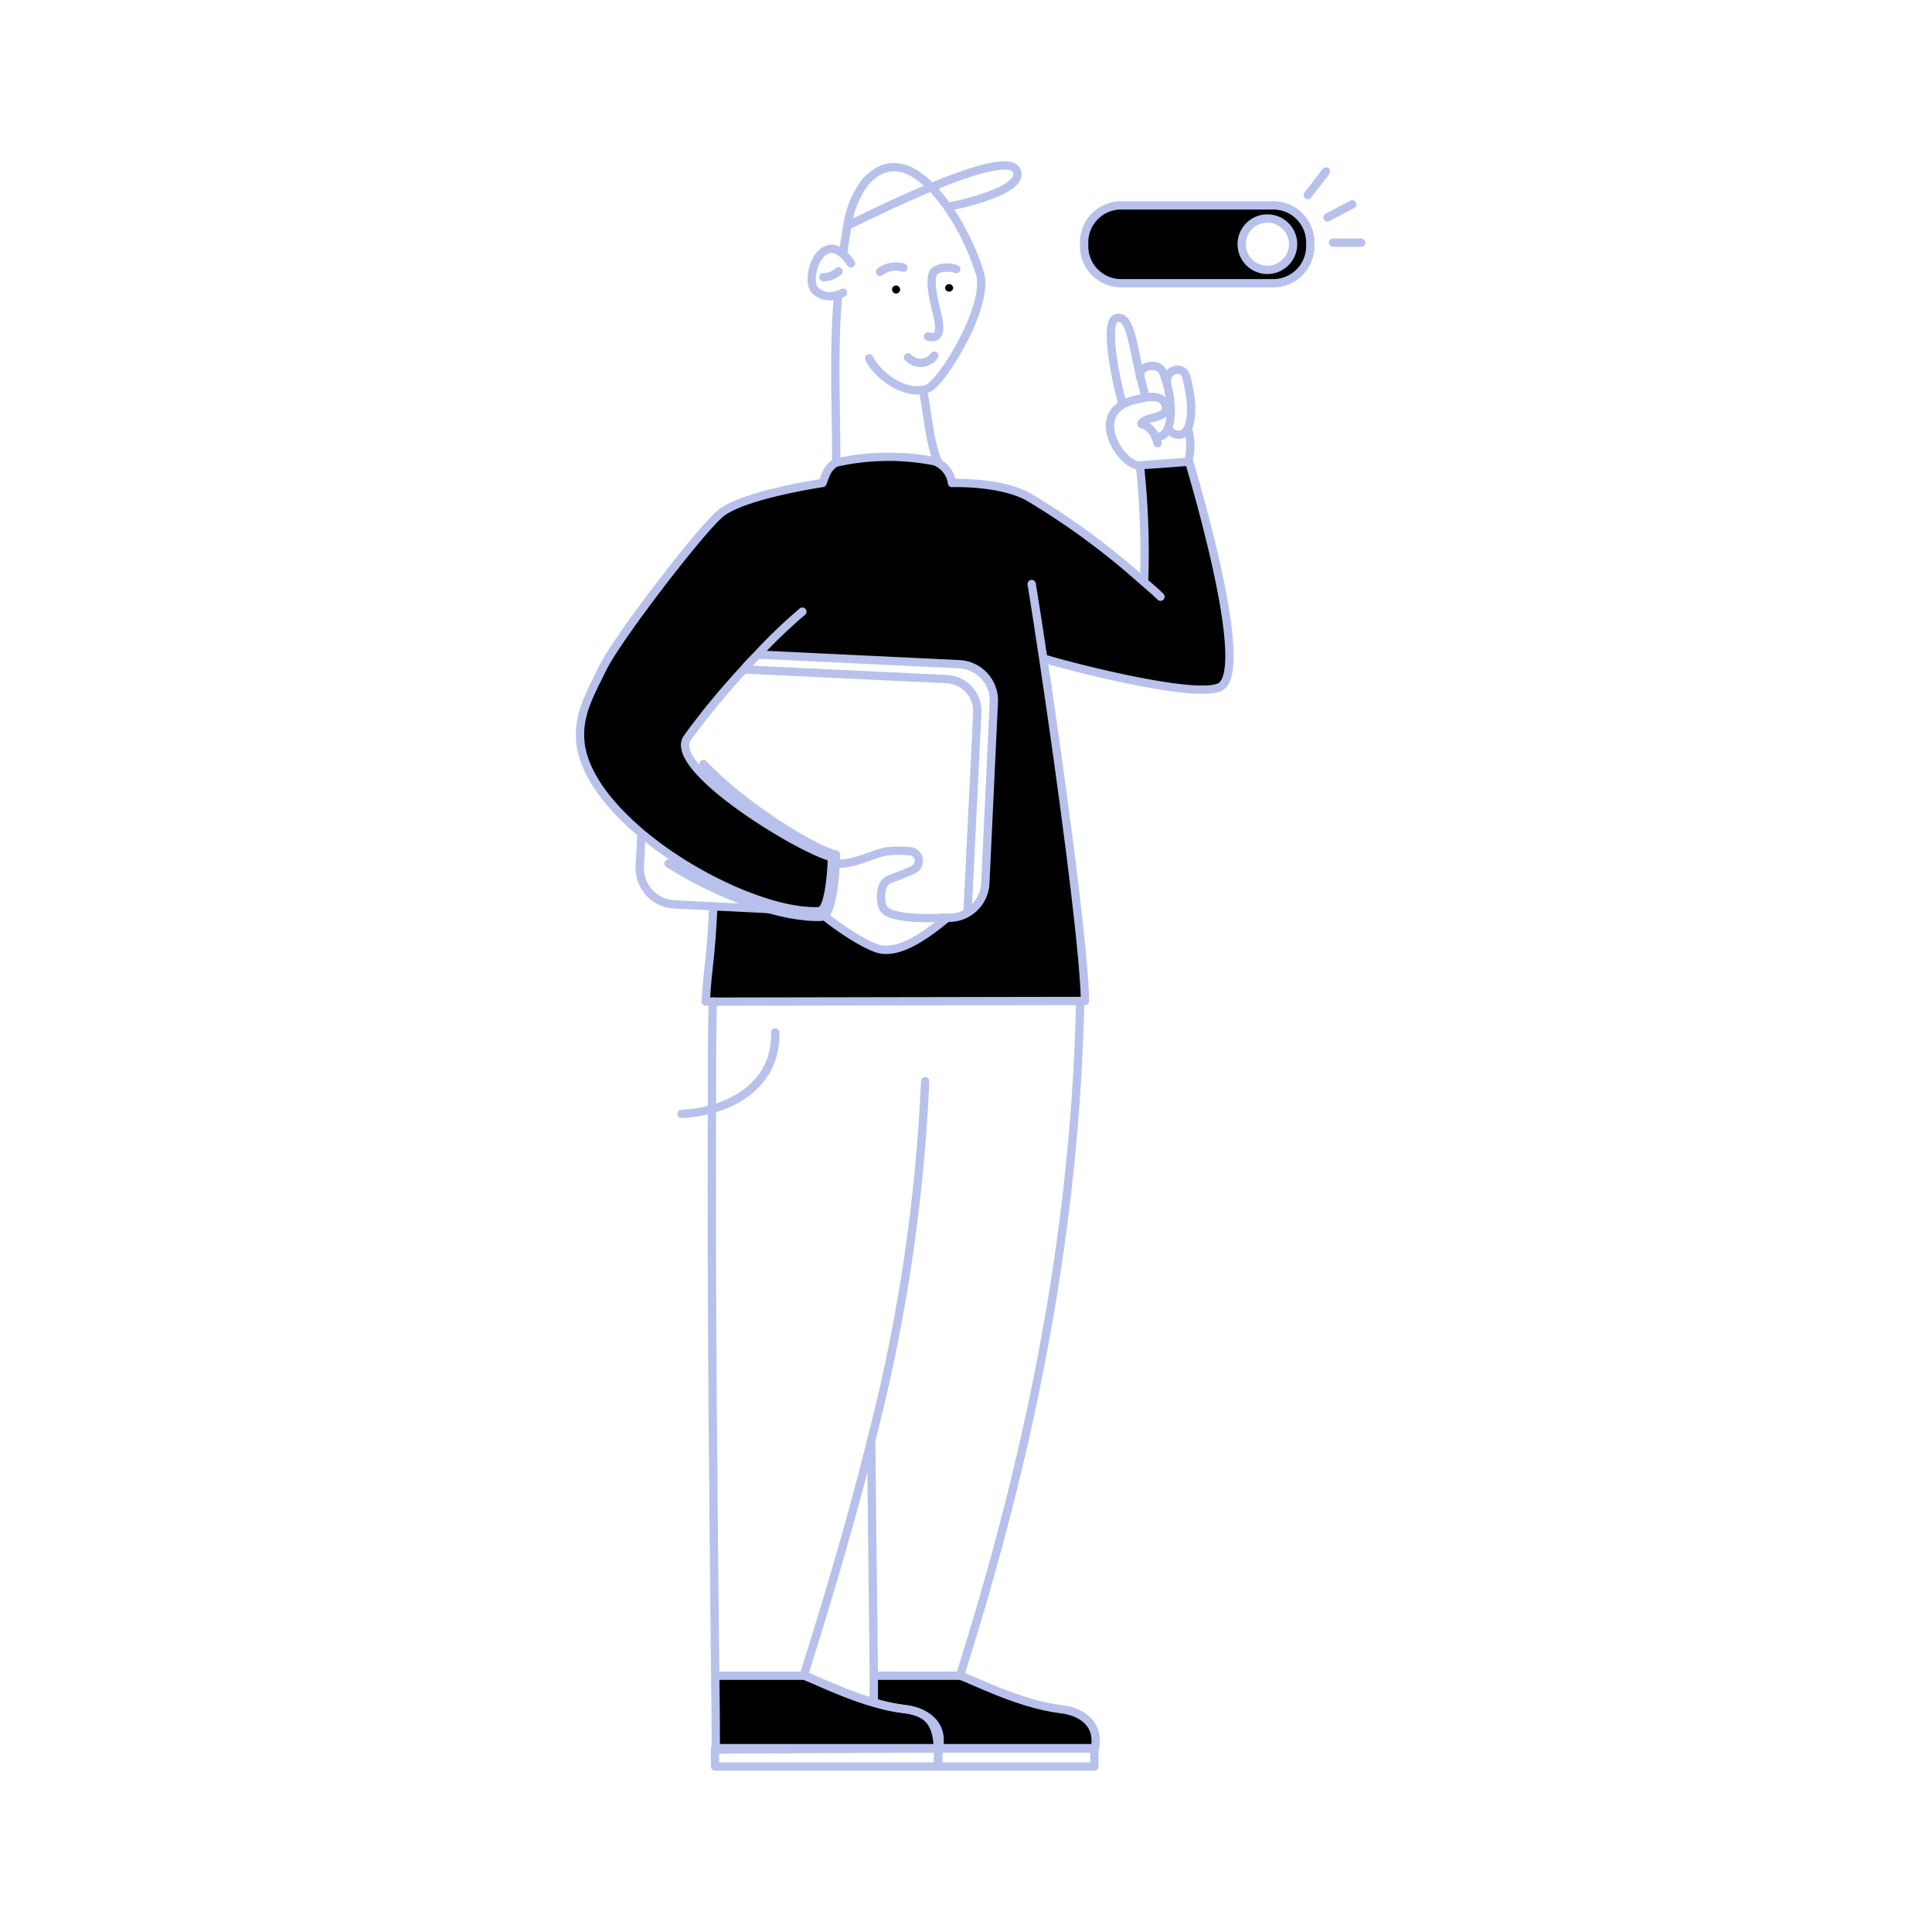 <svg id="Layer_1" data-name="Layer 1" xmlns="http://www.w3.org/2000/svg" viewBox="0 0 200 200"><defs><style>.cls-1,.cls-2,.cls-3,.cls-4{stroke:#b8c1ec;}.cls-1,.cls-2,.cls-4,.cls-5{stroke-linecap:round;}.cls-1,.cls-2,.cls-5,.cls-6{stroke-linejoin:round;}.cls-1,.cls-2,.cls-3,.cls-4,.cls-5,.cls-6{stroke-width:0.86px;}.cls-2,.cls-3,.cls-4,.cls-5,.cls-6{fill:none;}.cls-3,.cls-4{stroke-miterlimit:10;}.cls-5,.cls-6{stroke:#b8c1ec;}</style></defs><path d="M108,68.18c1.79,11.94,4.21,29.66,4.32,35.44h-.5l-38.06.07h-.7c.21-3.82.52-4.17.78-9.84v0l8.93.45h0c-4.77-.62-11.47-3.81-16.36-7.91-3.57-3-6.19-6.46-6.4-9.76-.18-2.74,1.11-4.89,2.3-7.34,1.49-3.09,10.14-14.35,12.25-16.09C77,51.2,85.14,50,85.14,50c.33-.82.5-1.56,1.3-2.05a.84.84,0,0,1,.16-.07,24.79,24.79,0,0,1,10.1-.14,1.57,1.57,0,0,1,.42.18A2.79,2.79,0,0,1,98.55,50s4.93-.19,7.9,1.43a76.39,76.39,0,0,1,11.91,8.76,84.86,84.86,0,0,0-.44-12l5-.37h.14c1.81,6.16,5.8,20.81,3.45,23.14C124.74,72.77,109.51,68.7,108,68.18Zm-29.58-.41c-.48.5-1,1-1.42,1.52a76.73,76.73,0,0,0-5.9,7.17c-1.89,3.17,11.72,11.48,15,12.27,0,0,0,.23,0,.6-.07,1.39-.33,4.74-1.23,5,.6.79,4.74,3.68,6.32,3.94,2.31.4,5.15-1.88,6.87-3.28h0A3.75,3.75,0,0,0,102,91.45l.93-18.72a3.76,3.76,0,0,0-3.56-3.93Z"/><path d="M109.74,176.94c2.1.24,4.08,1.41,3.59,4.08h0V181H97.16c.45-2.63-1.52-3.79-3.61-4a18.83,18.83,0,0,1-3.11-.67l0-.13c0-.18,0-1.12,0-2.67h8.92l0,0C100.17,173.66,105.38,176.42,109.74,176.94Z"/><path d="M93.55,176.94c2.09.24,4.06,1.4,3.61,4h0V181h0V181h-23c0-.7,0-3.4-.06-7.5h9.17v0c.61.13,3.83,1.79,7.26,2.78A18.83,18.83,0,0,0,93.55,176.94Z"/><path class="cls-1" d="M131.81,21.26H116.06a3.83,3.83,0,0,0-3.83,3.83v.4a3.83,3.83,0,0,0,3.83,3.83h15.75a3.83,3.83,0,0,0,3.83-3.83v-.4A3.83,3.83,0,0,0,131.81,21.26Zm-.61,6.68a2.66,2.66,0,1,1,2.66-2.66A2.67,2.67,0,0,1,131.2,27.94Z"/><path d="M98.67,29.8a.42.42,0,0,1-.83.06.42.42,0,0,1,.38-.45A.42.42,0,0,1,98.67,29.8Z"/><path d="M93.18,29.94a.43.43,0,0,1-.39.45.42.42,0,0,1-.44-.39.4.4,0,0,1,.38-.44A.42.42,0,0,1,93.18,29.94Z"/><path class="cls-2" d="M83.06,63.32a52.71,52.71,0,0,0-4.64,4.45c-.48.5-1,1-1.42,1.52a76.73,76.73,0,0,0-5.9,7.17c-1.89,3.17,11.72,11.48,15,12.27,0,0,0,.23,0,.6-.07,1.39-.33,4.74-1.23,5l-.11,0a13.21,13.21,0,0,1-1.94-.1c-4.77-.62-11.47-3.81-16.36-7.91-3.57-3-6.19-6.46-6.4-9.76-.18-2.74,1.11-4.89,2.3-7.34,1.49-3.09,10.14-14.35,12.25-16.09C77,51.2,85.14,50,85.14,50c.33-.82.5-1.56,1.3-2.05a.84.84,0,0,1,.16-.07,24.79,24.79,0,0,1,10.1-.14,1.57,1.57,0,0,1,.42.18A2.79,2.79,0,0,1,98.55,50s4.93-.19,7.9,1.43a76.39,76.39,0,0,1,11.91,8.76c.6.52,1.19,1,1.77,1.58"/><path class="cls-3" d="M98.06,95l0,0c-1.72,1.4-4.56,3.68-6.87,3.28-1.58-.26-5.72-3.15-6.32-3.94a.76.76,0,0,1-.08-.13"/><path class="cls-2" d="M73.84,93.85c-.26,5.67-.57,6-.78,9.84h.7l38.06-.07h.5c-.11-5.78-2.53-23.5-4.32-35.44-.46-3.05-.87-5.72-1.2-7.72"/><path class="cls-3" d="M107.91,68.15l.09,0c1.51.52,16.74,4.59,18.55,2.79,2.35-2.33-1.64-17-3.45-23.14H123l-5,.37a84.86,84.86,0,0,1,.44,12v0"/><path class="cls-3" d="M97.81,95H97.7c-1.83.09-5.1.1-6.08-.76-.6-.53-.63-2.74.37-3.17.69-.3,2.08-.77,2.57-1.06a1,1,0,0,0-.31-1.89,13,13,0,0,0-2.33,0c-1.5.18-3.86,1.65-5.84,1.21"/><path class="cls-4" d="M87.28,26.23c.12-.84.25-1.83.44-2.83a9.89,9.89,0,0,1,1.86-4.56c2.29-2.56,4.75-1.6,6.84.55a16,16,0,0,1,1.64,2,25,25,0,0,1,3.41,7c.88,3.47-4,11.26-5.41,11.82a2.85,2.85,0,0,1-.52.15c-2.06.38-4.68-1.46-5.56-3.27"/><path class="cls-3" d="M86.57,47.82c0-5.93-.32-11.3.18-17.21"/><path class="cls-3" d="M95.49,40.15a2,2,0,0,1,.05.24c.51,2.4.65,5.37,1.59,7.51"/><path class="cls-4" d="M88.1,27.27a5.31,5.31,0,0,0-.86-1c-2.34-2-3.89,2.45-2.92,3.72a2.22,2.22,0,0,0,2.4.53,2.26,2.26,0,0,0,.55-.22"/><path class="cls-3" d="M98,21.42h0c.56-.06,8.33-1.63,7.22-3.8-.64-1.25-4.75.07-8.86,1.77-3.9,1.62-7.8,3.58-8.7,4l-.14.07"/><path class="cls-4" d="M93.52,27.71a2.7,2.7,0,0,0-2.42.43"/><path class="cls-4" d="M86.8,28.08a2.37,2.37,0,0,1-1.56.62"/><path class="cls-4" d="M99,27.86c-.65-.3-2.15-.21-2.42.44-.43,1,.21,3.22.49,4.47.18.85.48,2.51-1,2.06"/><path class="cls-4" d="M94,37a1.76,1.76,0,0,0,2.72-.18"/><path class="cls-3" d="M90.19,149.24c.1,10.67.23,19.87.27,24.23,0,1.55,0,2.49,0,2.67"/><path class="cls-4" d="M80.25,106.88c.12,4.32-2.87,6.91-6.58,7.94a14,14,0,0,1-3.11.49"/><path class="cls-2" d="M97.1,181l-23,.11s0-.08,0-.16c0-.7,0-3.4-.06-7.5-.13-12.44-.43-37.74-.34-58.65,0-3.9,0-7.65.09-11.13v0"/><path class="cls-2" d="M95.77,111.93a178.26,178.26,0,0,1-5.62,37.3c-2.11,8.51-4.56,16.63-6.92,24.14l0,.1v0c.61.13,3.83,1.79,7.26,2.78a18.83,18.83,0,0,0,3.11.67c2.09.24,4.06,1.4,3.61,4a.11.11,0,0,0,0,.05"/><path class="cls-2" d="M111.82,103.81c-.62,27.59-6.66,51.3-12.44,69.66l0,0c.81.17,6,2.93,10.38,3.45,2.1.24,4.08,1.41,3.59,4.08H97"/><polyline class="cls-3" points="99.75 173.47 99.38 173.47 90.61 173.47"/><polyline class="cls-3" points="83.19 173.47 83.18 173.47 74.05 173.47"/><polygon class="cls-2" points="74.07 180.97 74.02 180.97 74.02 182.87 97.1 182.87 97.1 181.03 97.1 180.97 74.07 180.97"/><polygon class="cls-2" points="97.14 181.03 97.14 182.87 113.29 182.87 113.29 181.03 113.29 180.97 97.16 180.97 97.14 180.97 97.14 181.03"/><path class="cls-3" d="M82.78,94.27l-8.93-.45-4.06-.2a3.76,3.76,0,0,1-3.56-3.93l.17-3.31"/><path class="cls-3" d="M78.27,67.76h.15l20.9,1a3.76,3.76,0,0,1,3.56,3.93L102,91.45A3.75,3.75,0,0,1,98,95h0l-.32,0-.25,0"/><path class="cls-3" d="M77,69.3l21,1a3.33,3.33,0,0,1,3.17,3.48l-.81,16.56-.2,3.89"/><path class="cls-4" d="M117.84,48.19c-1.75-.21-4.68-4.61-1.57-6.34a5.19,5.19,0,0,1,1.27-.47c.29-.06.66-.16,1-.22.83-.14,1.75-.12,2.06.65a.82.82,0,0,1-.3,1.11,6,6,0,0,1-1.28.42c-.54.12-1,.53-.84.56a2.1,2.1,0,0,1,1.4,1.3,4,4,0,0,1,.26.69"/><path class="cls-4" d="M116.19,41.72c-.42-1.23-2.06-8.44-.62-8.79s1.64,2.57,2.46,6c.16.67.33,1.37.54,2.07"/><path class="cls-4" d="M118,39c-.11-1.32,2-1.46,2.38-.49a7.79,7.79,0,0,1,.38,1.09c.54,1.83.6,3.88.06,4.92a1.07,1.07,0,0,1-1.06.69"/><path class="cls-4" d="M120.81,39.57c-.13-1.39,1.68-1.8,2-.55.7,2.74.58,4.56.11,5.41a1.27,1.27,0,0,1-.3.37,1.13,1.13,0,0,1-1.57-.29"/><path class="cls-4" d="M123,47.81a6.49,6.49,0,0,0,0-3.36"/><path class="cls-5" d="M72.82,79.09c4,4.3,11.34,8.82,13.73,9.4,0,0-.13,6.36-1.52,6.42-4,.16-10.38-2.09-15.83-5.52"/><path class="cls-6" d="M83.48,173.55c1.4.53,6,2.88,10,3.35,2.1.24,3.63,1,3.6,4.36"/><line class="cls-2" x1="135.38" y1="20.2" x2="137.27" y2="17.74"/><line class="cls-2" x1="137.42" y1="22.51" x2="139.99" y2="21.15"/><line class="cls-2" x1="137.99" y1="25.12" x2="140.91" y2="25.12"/></svg>